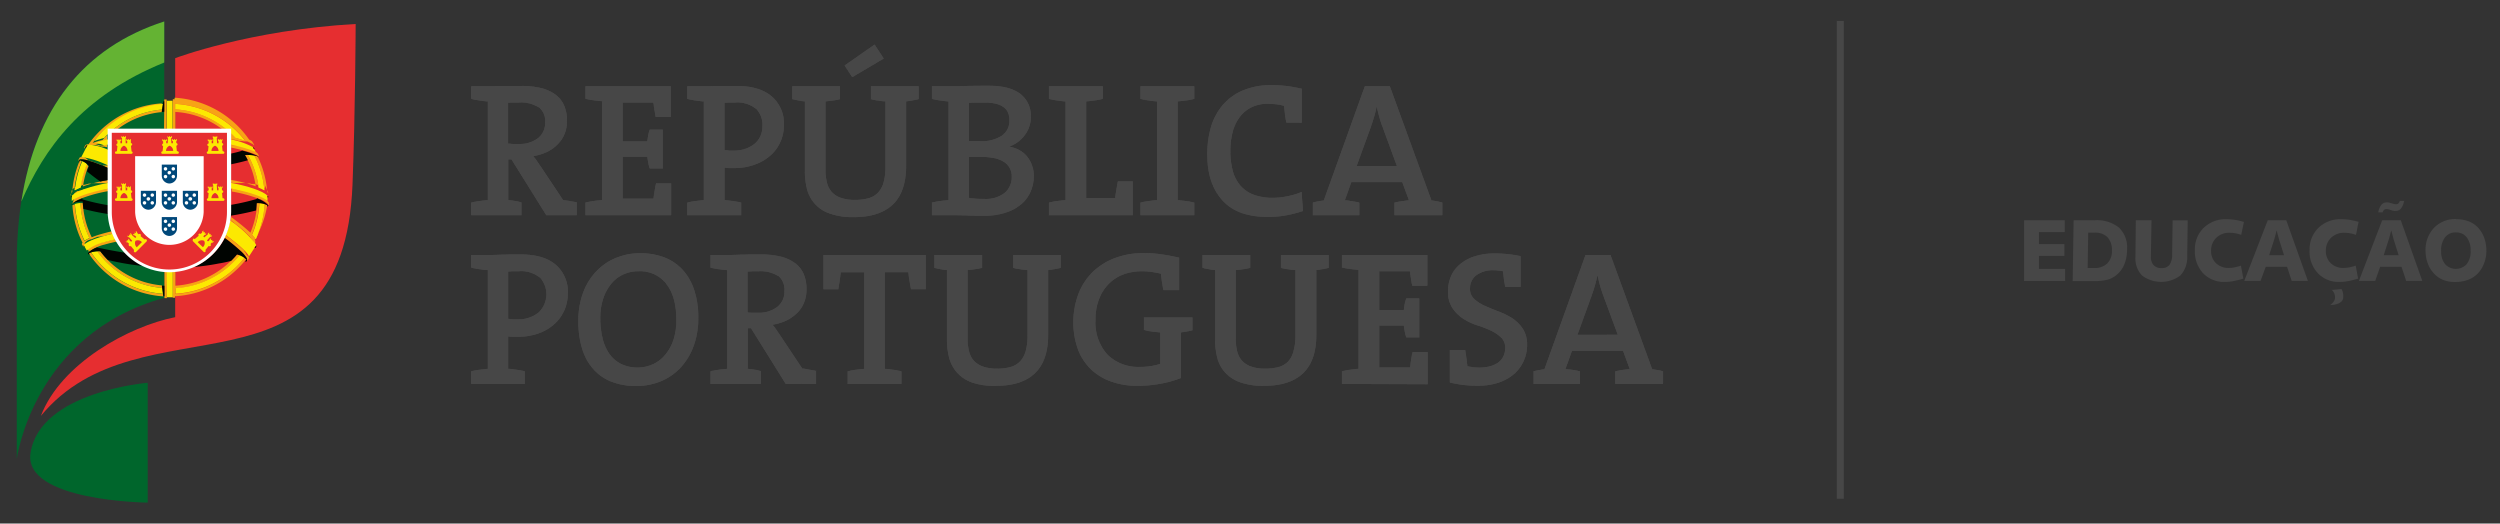 <svg id="Layer_1" data-name="Layer 1" xmlns="http://www.w3.org/2000/svg" width="477.5" height="100" viewBox="0 0 477.5 100"><rect x="0" y="0" width="477.5" height="100" fill="#333333" stroke="none"/><defs><style>.cls-1{fill:#00662c;}.cls-1,.cls-10,.cls-2,.cls-3,.cls-4,.cls-5,.cls-7,.cls-8,.cls-9{fill-rule:evenodd;}.cls-2{fill:#e62e30;}.cls-3{fill:#64b333;}.cls-4{fill:#f7a316;}.cls-5,.cls-6{fill:#fce901;}.cls-7{fill:#000401;}.cls-8{fill:#fff;}.cls-9{fill:#00487a;}.cls-10,.cls-11{fill:#474747;}</style></defs><path class="cls-1" d="M31.37,4.1C12.68,10.12,3.2,26,3.2,50.51V87.67S6.33,63.78,31.37,56.89Zm0,0"/><path class="cls-2" d="M33.46,11.11S47.68,5.72,67.93,4.58c0,0-.06,16.91-.6,30.65C65.62,78.65,26.82,56.34,7.81,79.43c3.82-10,16.79-17.1,25.65-18.85Zm0,0"/><path class="cls-1" d="M28.21,73.11S7.59,74.78,5.83,86.54C4.44,95.76,28.21,96,28.21,96Zm0,0"/><path class="cls-3" d="M4.08,38.5c4.27-10,11.5-20.17,27.29-26.56V4.1C15.94,9.07,6.8,20.78,4.08,38.5Zm0,0"/><path class="cls-4" d="M31.87,56.61v.27s0,.06,0,.06h-.4a.06.06,0,0,1-.06-.06V51.83l.5,0Zm-.68,0A18.62,18.62,0,0,1,17,48.49l-.08-.12h0a3.47,3.47,0,0,1,.45-.17,18.17,18.17,0,0,0,13.73,7.92l.08.46ZM16,47.09a.19.19,0,0,1-.16-.07c0-.05-.21-.39-.21-.39s0,0,0,0a.56.56,0,0,1,.13-.27,18.57,18.57,0,0,1-1.93-7.15c.16-.07.31-.14.46-.19a18.66,18.66,0,0,0,1.84,7,6.27,6.27,0,0,1,.95-.51,16.92,16.92,0,0,1-1.73-6.72,3.5,3.5,0,0,1,.48,0,16.36,16.36,0,0,0,1.69,6.53,17.67,17.67,0,0,1,2-.67c.63-.18,1.29-.35,2-.51a4.19,4.19,0,0,0,.2.49c-.71.15-1.39.32-2.05.52a.23.23,0,0,0-.11,0h0l-.1,0h0l-.1,0h0l-.1,0,0,0-.22.07h0l-.12,0h0l-.12,0h0l-.11,0-.23.08h0c-.19.08-.38.14-.55.22a4.68,4.68,0,0,0-.45.2s0,0-.06,0h0l-.06,0-.07,0-.32.15s0,0-.05,0a.05.05,0,0,0-.05,0h0l0,0-.25.16a1.4,1.4,0,0,0-.37.35l0,0h0a.47.47,0,0,0-.06.15s0,.06.09.08Zm.81,1.17A7.89,7.89,0,0,1,20,46.71c.76-.22,1.54-.41,2.35-.57l-.27-.48c-.73.16-1.46.34-2.2.55a.38.38,0,0,1-.1,0h0s-.05,0-.08,0h0l-.2.06h0l-.08,0s0,0,0,0l-.2.07h0a.11.11,0,0,0-.08,0h0l-.18.06s0,0,0,0l-.08,0h0l-.19.07h0l-.09,0-.17.08-.45.18-.21.1-.25.13h0l-.05,0h0s-.07,0-.11.05h0l-.05,0h0l0,0h0l-.09.06h0l0,0h0l0,0a3.67,3.67,0,0,0-.38.32h0s0,0,0,0a.53.53,0,0,0-.12.2v0s.17.26.21.34a.39.39,0,0,0,.23.14c-.16-.1-.09-.22-.06-.25Zm-3-9.33.07-.07a2.58,2.58,0,0,1,.4-.29A6,6,0,0,1,15.3,38l.47-.19a28.39,28.39,0,0,1,4.42-1.22l.55-.1V36c-.21,0-.42.07-.62.12l-.15,0h0a.2.2,0,0,1-.1,0l-.07,0h-.08l-.06,0-.1,0h-.06l-.08,0h-.06l-.09,0-.06,0a.15.15,0,0,0-.09,0H19l-.08,0h-.06l-.09,0-.06,0h-.08l-.06,0-.08,0h-.05a.29.29,0,0,1-.1,0H18.3l-.08,0,0,0-.12,0h0l-.14,0h0a.24.24,0,0,1-.1,0l0,0-.09,0-.05,0-.08,0h-.05l-.08,0h-.05a.11.11,0,0,1-.07,0h-.06l-.07,0h-.06l-.07,0h-.06l-.06,0-.06,0-.07,0,0,0-.08,0h0l-.07,0h-.05l-.07,0,0,0-.09,0h0l-.11,0a.29.29,0,0,0-.11,0h0l-.08,0h0l-.06,0c-.19.06-.38.14-.56.21h0l-.17.07h0l-.07,0,0,0-.06,0h0l-.05,0h0l-.05,0h0l-.14.08h0l-.06,0h0l-.05,0,0,0h-.06l0,0s0,0,0,0l-.06,0h0a2.57,2.57,0,0,0-.5.35l0,0a.76.76,0,0,0-.21.29h0v.51c0,.08.09.12.14.15-.11-.1,0-.24,0-.29a.33.33,0,0,1,.09-.11Zm37.53-.26h0v.51c0,.07-.09.12-.13.15s0-.25,0-.3l-.1-.1a.21.21,0,0,1,0-.06h0l-.07-.07c-.1-.07-.22-.16-.34-.23a5.9,5.9,0,0,0-1-.53l-.1,0-.33-.14h0a27.92,27.92,0,0,0-4.43-1.22l-.54-.1V36l.62.12.15,0h0a.23.23,0,0,0,.11,0l.06,0h.09l.06,0h.15s.06,0,.08,0h.07l.08,0,.07,0,.08,0,.06,0H46l.08,0,.06,0h.09l0,0a.15.15,0,0,1,.09,0h0l.1,0h0l.12,0h0l.14,0h0l.11,0h0l.09,0,.05,0h.09a.05.05,0,0,0,.05,0l.08,0h0l.08,0,0,0,.07,0h0l.08,0h0l.07,0h0l.08,0,0,0,.08,0,0,0,.08,0h0l.11,0h0l.23.08h0l.1,0h0s0,0,.07,0h0l.07,0h0l.07,0a4.87,4.87,0,0,1,.53.21h0l.06,0h0l0,0h0l.08,0h0l0,0,0,0,0,0,0,0,.05,0h0l0,0h0s0,0,.06,0h0l.08,0s0,0,0,0l0,0h0l0,0s0,0,0,0h0s0,0,0,0l0,0s0,0,0,0a2.21,2.21,0,0,1,.49.35l0,0a.77.77,0,0,1,.21.31Zm0-1.61a.93.93,0,0,0-.3-.37A18.44,18.44,0,0,0,49.26,30c0-.06,0-.11-.07-.17h0a5,5,0,0,0-.62-.14,17.7,17.7,0,0,1,1.93,6.67,8.14,8.14,0,0,0-1.1-.53,17.15,17.15,0,0,0-2.07-6.25c-.27,0-.46,0-.55,0a.08.08,0,0,0,0,0,0,0,0,0,0,0,0c.18.32.36.66.52,1a16.37,16.37,0,0,1,1.55,5,26.78,26.78,0,0,0-4.18-1.12l-.62-.11v.52l.52.09.14,0h0l.14,0h0l.14,0h0a.66.66,0,0,0,.15,0h0l.13,0a0,0,0,0,1,0,0l.13,0h0l.13,0,.14,0h0l.13,0h0l.13,0h0l.13,0h0l.13,0h0l.12,0h0a.58.58,0,0,1,.14,0l.14,0h0l.14,0h0l.13,0h0l.27.08h0s.09,0,.12,0h0l.13,0h0l.13,0h0l.12,0h0l.12,0h0l.25.09h0l.11,0,.12,0h0l.12,0h0l.12,0h0l.11,0s0,0,0,0l.12,0,.58.23h0l.06,0h0l.07,0h0l.08,0a.09.09,0,0,1,.06,0h0l.07,0h0l.06,0h0l.06,0h0l.06,0h0l0,0h0l.06,0h0l.05,0h0s0,0,0,0h0l0,0h0l0,0h0s0,0,0,0h0a2.25,2.25,0,0,1,.46.37.06.06,0,0,1,.05,0s0,0,0,0,.18.22.11.29a.11.11,0,0,0,.1-.12v-.48h0ZM51,39.18a3.45,3.45,0,0,0-.46-.19,18.25,18.25,0,0,1-1.7,6.72,9.91,9.91,0,0,0-.75-.87,17.23,17.23,0,0,0,1.41-6.05H49c0,.08,0,.15,0,.21s0,.06,0,.09,0,.06,0,.09a.37.37,0,0,1,0,.11v.08s0,.07,0,.11a.57.57,0,0,0,0,.13.19.19,0,0,1,0,.08c0,.06,0,.12,0,.17v0l0,.19h0a.28.28,0,0,1,0,.09,16.27,16.27,0,0,1-1.17,4.3,40.6,40.6,0,0,0-3.71-3c0,.21-.05.41-.09.62l.12.08s0,0,0,0a.16.16,0,0,0,.08.06l0,0,.09.07,0,0,.11.07s0,0,0,0l.11.09,0,0,.08.07s0,0,0,0a.27.27,0,0,1,.08.07l0,0,.11.09h0l.12.09s0,0,0,0l.09.07,0,0a.24.24,0,0,0,.09.06s0,0,0,0l.1.08.12.09h0l.09.08a0,0,0,0,1,0,0l.1.07,0,0c.07,0,.14.12.22.17h0l.1.08,0,0a.27.27,0,0,1,.08.07s0,0,0,0l.31.26h0l.1.09h0l.29.26h0a.6.6,0,0,0,.08.08h0l.27.25a.6.6,0,0,0,.08.08h0c.29.27.53.53.76.77h0a.13.13,0,0,1,0,.06h0l0,0h0a4.3,4.3,0,0,1,.49.66.49.49,0,0,1,.13.23h0a1,1,0,0,1,0,.14c.07.29-.08.47-.17.49.12,0,.15-.06.23-.17s.23-.35.23-.35a.73.73,0,0,0-.07-.63A18.36,18.36,0,0,0,51,39.45c0-.09,0-.18,0-.26ZM47,49.54l-.14.16h0s-.08.09-.12.15a18.6,18.6,0,0,1-13.31,6.73v.29a.05.05,0,0,1,0,0,0,0,0,0,1,0,0H33a.06.06,0,0,1,0-.06v-5a2.91,2.91,0,0,0,.51,0v2.76a16.65,16.65,0,0,0,10.64-4.79l0,0,.12-.12h0c.34-.35.67-.7,1-1.08.17,0,.34.1.49.15a17,17,0,0,1-12.26,6.34v1.07a18.15,18.15,0,0,0,13.21-6.9,2,2,0,0,1,.35.32Zm.52-.48a.32.32,0,0,1,0,.28s-.15.26-.21.34a.41.41,0,0,1-.33.2s.34-.05.17-.5a.33.33,0,0,0-.06-.14,2.21,2.21,0,0,0-.2-.32h0a8.78,8.78,0,0,0-.72-.79,3.76,3.76,0,0,0-.35-.34,37.84,37.84,0,0,0-3-2.43c.07-.16.15-.32.23-.49a36.83,36.83,0,0,1,3.45,2.85l.18.18h0s0,0,0,.06h0s0,0,0,0h0s0,0,0,.06h0s0,0,0,0h0l0,0h0a.07.07,0,0,1,0,0h0l.09.09h0l0,0h0a.05.05,0,0,0,0,0,0,0,0,0,1,0,0,1.79,1.79,0,0,1,.29.46s0,0,0,0h0v0a0,0,0,0,1,0,0,.11.11,0,0,1,0,.07ZM31.37,20.89V19s0,0,.06,0h.4a0,0,0,0,1,0,0v5.61h-.5ZM13.5,37.55v-.48h0a.93.93,0,0,1,.3-.37A18.63,18.63,0,0,1,15.09,31v0l0-.06,0-.1h0l.08-.18s0,0,0-.05a4.46,4.46,0,0,1,.45.16,18.24,18.24,0,0,0-1.41,5.58,9.17,9.17,0,0,1,1.12-.53,17,17,0,0,1,1.19-4.47,3.34,3.34,0,0,1,.37.38c-.11.25-.2.5-.29.75,0,0,0,0,0,0a16.5,16.5,0,0,0-.75,3.12,28,28,0,0,1,4.18-1.11l.62-.12v.52l-.52.1-.14,0h0l-.12,0h0l-.12,0h0l-.13,0h0l-.13,0a0,0,0,0,0,0,0l-.13,0h0l-.13,0h0l-.13,0h0l-.13,0h0l-.14,0h0a.58.58,0,0,0-.14,0l-.14,0h0a.61.61,0,0,0-.13,0h0l-.14,0-.13,0h0a.5.5,0,0,0-.13,0h0l-.12,0-.29.08-.12,0h0l-.13,0h0l-.13,0-.13,0-.13,0-.25.08h0l-.13.05h0l-.12,0h0a2.5,2.5,0,0,0-.25.09l-.11,0h0l-.11,0a4.34,4.34,0,0,0-.5.2l-.08,0h0l-.06,0h0l-.15.07h0l-.08,0h0l-.07,0-.07,0a.09.09,0,0,1-.07,0h0s-.06,0-.07,0h0l-.12.06a.15.15,0,0,0-.06,0h0l-.12.07-.05,0h0l-.06,0a2.63,2.63,0,0,0-.47.36l0,0c-.09.1-.25.24-.16.34a.14.14,0,0,1-.1-.13ZM31.36,19.34l-.08,0,.08,0ZM48.79,29a1.63,1.63,0,0,1,.38.25l.28.48a.19.19,0,0,1-.13.25c.06,0,.14-.11,0-.22l-.16-.09h0a13.31,13.31,0,0,0-2.2-.81h0l-.7-.19h0c-.64-.16-1.34-.33-2.11-.48v-.51l.28.05h0l.07,0h.1s0,0,0,0h.11l.06,0h0l.07,0h0l.06,0,.09,0h.14l.06,0h.13l.07,0h.11a0,0,0,0,1,0,0h.1a.16.16,0,0,0,.09,0l.74.2a.19.19,0,0,1,.1,0l.22.05.31.09.91.29c.29.11.54.2.73.29l0,0ZM33,19.33v5.31h.5V21.38a16.48,16.48,0,0,1,8.92,3.28h.78a17,17,0,0,0-9.7-3.77V19.84a18.15,18.15,0,0,1,13.37,7.07c-.54-.19-1.17-.39-1.87-.58-.28-.3-.57-.59-.88-.88v1.18h0l.15,0h0l.15,0,.15.05a.74.74,0,0,1,.17,0c.32.08.63.16.94.26h0a.7.7,0,0,1,.12,0h0l.11,0,.11,0s0,0,0,0l.12,0h0l.11,0a.22.22,0,0,0,.1,0h0l.21.07h0a.24.24,0,0,0,.09,0h0l.09,0,.1,0h0a.29.29,0,0,0,.1,0l.09,0h0l.09,0h0l.1,0a8.68,8.68,0,0,1,.86.42l.06,0s0,0,0,0l.2.14c.18.16.15.21.09.26a.18.18,0,0,0,.08-.26c-.08-.1-.37-.58-.37-.58s0,0,0,0a2.24,2.24,0,0,0-.56-.33,18.66,18.66,0,0,0-14.24-8V19a0,0,0,0,0-.05-.05H33a.05.05,0,0,0,0,0ZM20.6,49.68l0,0A19.84,19.84,0,0,1,19.16,48a3,3,0,0,0-.62,0A17,17,0,0,0,31,55l-.07-.49A16.61,16.61,0,0,1,20.6,49.68ZM15,30.82c0-.3.21-.38.39-.39h.51a10,10,0,0,1,1.07.24h0l.46.14a33.63,33.63,0,0,1,3.36,1.34V31.6l-.12,0,0,0-.08,0-.05,0-.06,0h-.05l-.06,0s0,0,0,0l-.07,0,0,0-.07,0s0,0,0,0-.05,0-.07,0h0l-.07,0a.05.05,0,0,0,0,0l-.07,0,0,0s-.05,0-.07,0h0l-.07,0h0l-.08,0h0l-.08,0h0l-.08,0h0l-.08,0h0l-.08,0h0s-.05,0-.08,0,0,0,0,0l-.08,0h0l-.08,0h0l-.09,0h0l-.09,0h0l-.09,0-.09,0h0s-.05,0-.08,0h0l-.09,0-.08,0h0l-.08,0h0l-.09,0-.08,0-.09,0-.16-.05c-.16-.05-.32-.11-.46-.14A7.26,7.26,0,0,0,16.08,30a3.32,3.32,0,0,0-.41,0h-.13a.64.64,0,0,0-.32.09,0,0,0,0,1,0,0L15,30.5a.5.5,0,0,0,0,.32Zm15.92-9.41a16.43,16.43,0,0,0-8.42,3.23h-.78A16.89,16.89,0,0,1,31,20.92Zm-13.12,5.8h0Zm-1.08.49h0s0,0,0,0h.72l.05,0h0a1.13,1.13,0,0,1,.18,0h.07l.2,0,.07,0h0l.22,0,.8.23.08,0h0l.07,0h0l.25.08,0,0,.07,0,0,0a.19.19,0,0,1,.08,0l.1,0,.06,0,.07,0,.06,0,.07,0h.05a.52.52,0,0,0,.13.06h0l.11,0,0,0,.09,0s0,0,0,0l.14.06V27.6l-.46.1-.41.09-.12,0-.05,0-.06,0h-.07a.06.06,0,0,0-.05,0l-.06,0-.05,0c-.3-.1-.59-.19-.86-.26h0l-.07,0h0l-.08,0h0l-.09,0h0l.11,0a.7.7,0,0,1,.12,0h0a.54.54,0,0,1,.11,0l.25-.07h0l.12,0h0c.52-.15,1.1-.3,1.73-.44v-.52h0v-.67c-.31.29-.61.59-.89.9a15.74,15.74,0,0,0-1.88.58,18.16,18.16,0,0,1,13.14-7.08l.07-.49a18.61,18.61,0,0,0-14,7.81,1,1,0,0,0-.58.16s0,0,0,0l-.28.49a.54.54,0,0,0,0,.23c0-.17.13-.3.37-.37Zm0,0"/><path class="cls-5" d="M15.43,35.82a17,17,0,0,1,1.19-4.47,3,3,0,0,0-.9-.58,18.24,18.24,0,0,0-1.41,5.58,9.17,9.17,0,0,1,1.12-.53Zm32.67,9a9.91,9.91,0,0,1,.75.87A18.25,18.25,0,0,0,50.55,39a4.18,4.18,0,0,0-1-.2,17.23,17.23,0,0,1-1.41,6.05Zm-31,.67a16.92,16.92,0,0,1-1.73-6.72,4,4,0,0,0-1.06.2,18.66,18.66,0,0,0,1.84,7,6.27,6.27,0,0,1,.95-.51Zm16.42,9.54v1.07a18.15,18.15,0,0,0,13.21-6.9,4,4,0,0,0-.94-.51,17.07,17.07,0,0,1-12.27,6.34ZM18.54,48a4.22,4.22,0,0,0-1.16.19,18.17,18.17,0,0,0,13.73,7.92L31,55a17,17,0,0,1-12.41-7ZM33.46,20.89a17,17,0,0,1,9.7,3.77h.92v.79c.31.29.6.58.88.88.7.19,1.33.39,1.87.58a18.15,18.15,0,0,0-13.37-7.07Zm15.11,8.79a6.86,6.86,0,0,0-1.24-.11,17.15,17.15,0,0,1,2.07,6.25,8.14,8.14,0,0,1,1.1.53,17.7,17.7,0,0,0-1.93-6.67ZM18,26.93a18.16,18.16,0,0,1,13.14-7.08L31,20.92a16.89,16.89,0,0,0-9.27,3.72h-.94v.81c-.31.29-.61.59-.89.9a17.82,17.82,0,0,0-1.88.58Zm0,0"/><path class="cls-5" d="M48.28,28.08a15,15,0,0,0-4.2-1.45v1A25.56,25.56,0,0,1,48.81,29Zm0,0"/><path class="cls-5" d="M19.87,27.79c.28-.06.57-.14.87-.19v-1c-.93.21-1.76.44-2.45.67a15.38,15.38,0,0,1,1.58.48Zm0,0"/><path class="cls-5" d="M20.74,34.92l-.53.1c-2.62.51-5.57,1.43-6.41,2.29l-.09.08v1c.74-.73,3.28-1.63,6.41-2.25.2,0,.41-.08.62-.12Zm0,0"/><path class="cls-5" d="M51,37.31c-.84-.86-3.78-1.78-6.41-2.29l-.52-.09V36l.62.12c3.12.62,5.65,1.52,6.4,2.24v-1L51,37.31Zm0,0"/><path class="cls-5" d="M21.63,44.63c-.71.16-1.39.33-2.05.53C18,45.6,16.29,46.31,16,46.85h0l.58,1a7.79,7.79,0,0,1,3.38-1.6c.74-.21,1.47-.39,2.2-.55a7.43,7.43,0,0,1-.48-1Zm0,0"/><rect class="cls-6" x="31.87" y="19.24" width="1.09" height="5.4"/><path class="cls-5" d="M32.39,51.88h-.52v4.9H33V51.85a3.63,3.63,0,0,1-.57,0Zm0,0"/><path class="cls-5" d="M48.75,46.48a22.39,22.39,0,0,0-4.82-4.4,11.5,11.5,0,0,1-.82,2.79c2.47,1.85,4.19,3.36,4.43,4.12l1.39-2.13a.91.91,0,0,0-.18-.38Zm0,0"/><path class="cls-5" d="M20.74,28.65a11.09,11.09,0,0,0-3.57-1h0a1.89,1.89,0,0,0-.46.05L15.53,30h.13a16.88,16.88,0,0,1,5.08,1.66Zm0,0"/><path class="cls-7" d="M47.19,49.45s0,0,0,0a.05.05,0,0,0,0,0,.33.33,0,0,0-.06-.14,6,6,0,0,0-1.26-1.45h0a36.82,36.82,0,0,0-2.94-2.42A11.9,11.9,0,0,1,37,51a45.09,45.09,0,0,0,4.88-.69c.5-.07,1.33-.25,2.26-.47a16.46,16.46,0,0,0,1.13-1.23,3.69,3.69,0,0,1,1.8,1l-.28.34H47c.07,0,.27-.07.18-.42Zm4-10.33h-.06l0,0a.35.35,0,0,0-.05-.08l-.14-.12A5.55,5.55,0,0,0,49.42,38c-.12-.06-.24-.1-.37-.15V38a44,44,0,0,1-5,1.14v1.06c0,.33,0,.66,0,1a48.7,48.7,0,0,0,4.86-1c.06-.46.1-.93.13-1.39a3.81,3.81,0,0,1,2,.39,1.14,1.14,0,0,1,0,.26.87.87,0,0,0,.2-.12.18.18,0,0,0,0-.19ZM48.6,47.36h.17a.43.43,0,0,0,.16-.49Zm0-18.9s0-.1-.12-.24a.94.94,0,0,0-.19-.14l.23.41s.06,0,.08,0Zm2.62,9.21c.07-.07,0-.19-.11-.28v.31a.24.24,0,0,0,.12,0Zm-7.13-8.4v2.12c1.27-.26,2.38-.53,3.25-.78-.17-.35-.36-.7-.55-1a7.72,7.72,0,0,1,2.41.25h0c0,.06.05.11.07.17h0a.05.05,0,0,0,0,0c.06,0,.13-.1-.06-.21l-.16-.09a14.37,14.37,0,0,0-2.92-1,.56.56,0,0,1,.05.08,21.18,21.18,0,0,1-2.16.54Zm0,0"/><path class="cls-7" d="M16,46.86a.47.47,0,0,0-.06.15s0,.06.09.08h.12Zm8.22,1.56-.12-.12c-1.76-.26-3.55-.6-5.42-1a.2.2,0,0,1-.06-.07,4.44,4.44,0,0,0-1.78,1.06.17.17,0,0,0,.05.26h0l.27.1-.17-.26A4.11,4.11,0,0,1,19.16,48a16.36,16.36,0,0,0,1.44,1.65,47.59,47.59,0,0,0,7.13,1.19,11.91,11.91,0,0,1-3.56-2.45Zm7,8.16.18,0v-2l-.49,0ZM20.74,40.21v-1a42.66,42.66,0,0,1-5-1.13v-.2a5.69,5.69,0,0,0-.55.23,4.48,4.48,0,0,0-.44.19h0a4.13,4.13,0,0,0-.9.58l-.08.08-.06.08,0,0h0v0h0v0H13.6v0h0v0h0v0h0a1,1,0,0,0,.2.11,2,2,0,0,1,0-.25,3.91,3.91,0,0,1,2-.39,12.82,12.82,0,0,0,.13,1.39,44.69,44.69,0,0,0,4.86,1,8.17,8.17,0,0,1-.05-1ZM15.06,31.1l.21-.49A3.25,3.25,0,0,1,17,31.73a8.12,8.12,0,0,0-.38,1c.64.55,1.49,1.2,2.54,1.95.32-.08.64-.14,1-.2s.41-.08.62-.12V32.15c-1.25-.56-2.36-1-3.26-1.3h0l-.05,0h0a6.81,6.81,0,0,0-1.87-.4h-.25a.41.41,0,0,0-.3.38.06.06,0,0,1,0,0,.13.13,0,0,0,0,.06,2.24,2.24,0,0,0,.1.26ZM31.37,19.34a.55.55,0,0,1-.18,0l-.31,2.06.49-.06ZM13.71,37.7v-.31c-.09.1-.18.21-.11.28a.2.2,0,0,0,.11,0Zm2.67-9.41a.9.9,0,0,1-.06-.22c0-.17.12-.3.36-.37Zm0,0"/><path class="cls-8" d="M32.35,52A11.84,11.84,0,0,1,20.56,40.48V24.58H44.15v15.9A11.84,11.84,0,0,1,32.35,52Zm0,0"/><path class="cls-2" d="M38.9,40.48a6.55,6.55,0,0,1-13.09,0V29.83H38.9V40.48ZM21.35,25.36V40.48a11,11,0,0,0,22,0V25.36Zm0,0"/><path class="cls-5" d="M23,28.83a1.08,1.08,0,0,1,.68-1,1.06,1.06,0,0,1,.67,1Zm2.12,0h0l-.11-1a.27.27,0,0,0,.24-.25.25.25,0,0,0-.25-.25h0l0-.45H25a0,0,0,0,0,0,0v-.32h-.14v.16h-.21v-.16h-.16v.16h-.21v-.16h-.14v.31a.06.06,0,0,0,.05.05h.11l0,.45H24l0-1H24a0,0,0,0,0,.05-.05V26h-.15v.15h-.21V26h-.15v.15h-.2V26h-.15v.32s0,0,.05.05h.07l0,1H23l0-.45h.11s.05,0,.05,0v-.32H23v.16h-.2v-.16h-.16v.16h-.21v-.16h-.14v.31a.05.05,0,0,0,.05.05h.09l0,.45h0a.25.25,0,0,0,0,.49l-.1,1H22.2a.25.25,0,0,0-.24.25.23.23,0,0,0,.24.23h2.88a.24.24,0,0,0,.25-.23.25.25,0,0,0-.25-.25Zm0,0"/><path class="cls-5" d="M31.71,28.83a1.09,1.09,0,0,1,.68-1,1.08,1.08,0,0,1,.69,1Zm2.13,0h-.07l-.09-1a.26.26,0,0,0,.23-.25.25.25,0,0,0-.24-.25h0l0-.45h.12a0,0,0,0,0,0,0v-.32h-.14v.16H33.4v-.16h-.15v.16H33v-.16h-.15v.31a.06.06,0,0,0,.06.05h.11l0,.45h-.28l-.06-1h.08a.06.06,0,0,0,.06-.05V26h-.15v.15h-.21V26h-.15v.15h-.21V26H32v.32s0,0,0,.05h.08l-.05,1h-.28l0-.45h.1s.06,0,.06,0v-.32h-.16v.16h-.21v-.16h-.14v.16h-.22v-.16H31v.31a.06.06,0,0,0,.05.05h.11l0,.45h0a.25.25,0,0,0,0,.49l-.11,1h0a.24.24,0,0,0-.25.25.23.23,0,0,0,.25.23h2.87a.23.23,0,0,0,.24-.23.25.25,0,0,0-.24-.25Zm0,0"/><path class="cls-5" d="M40.39,28.83a1.08,1.08,0,0,1,.68-1h0a1.09,1.09,0,0,1,.67,1Zm2.12,0h0l-.1-1a.27.27,0,0,0,.23-.25.25.25,0,0,0-.25-.25h0l0-.45h.1a0,0,0,0,0,0,0v-.32h-.14v.16h-.21v-.16h-.16v.16h-.21v-.16h-.14v.31a.05.05,0,0,0,0,.05h.11l0,.45h-.27l-.07-1h.09a0,0,0,0,0,0-.05V26h-.14v.15h-.22V26H41v.15h-.21V26h-.14v.32s0,0,0,.05h.07l0,1h-.29v-.45h.1s.05,0,.05,0v-.32h-.15v.16H40.2v-.16h-.15v.16h-.21v-.16h-.15v.31a.06.06,0,0,0,.05.05h.11l0,.45h0a.25.25,0,0,0-.25.25.24.24,0,0,0,.23.24l-.1,1h0a.25.25,0,0,0-.24.25.23.23,0,0,0,.24.23h2.88a.23.23,0,0,0,.24-.23.24.24,0,0,0-.24-.25Zm0,0"/><path class="cls-5" d="M23,37.85a1.06,1.06,0,0,1,.68-1,1,1,0,0,1,.67,1Zm2.12,0h0l-.11-1a.25.25,0,0,0,.24-.25.25.25,0,0,0-.25-.25h0l0-.44H25a0,0,0,0,0,0,0v-.32h-.14v.17h-.21v-.17h-.16v.17h-.21v-.17h-.14v.32a.06.06,0,0,0,.05,0h.11l0,.44H24l0-1H24a.05.05,0,0,0,.05,0V35h-.15v.16h-.21V35h-.15v.16h-.2V35h-.15v.31a.07.07,0,0,0,.05.06h.07l0,1H23l0-.44h.11a.05.05,0,0,0,.05,0v-.32H23v.17h-.2v-.17h-.16v.17h-.21v-.17h-.14v.32a.05.05,0,0,0,.05,0h.09l0,.44h0a.25.25,0,0,0-.25.25.26.26,0,0,0,.23.25l-.1,1H22.2a.25.25,0,0,0-.24.25.24.24,0,0,0,.24.24h2.88a.25.25,0,0,0,.25-.24.25.25,0,0,0-.25-.25Zm0,0"/><path class="cls-5" d="M40.39,37.85a1.06,1.06,0,0,1,.68-1h0a1.07,1.07,0,0,1,.67,1Zm2.12,0h0l-.1-1a.24.24,0,0,0,.23-.25.25.25,0,0,0-.25-.25h0l0-.44h.1a0,0,0,0,0,0,0v-.32h-.14v.17h-.21v-.17h-.16v.17h-.21v-.17h-.14v.32a.05.05,0,0,0,0,0h.11l0,.44h-.27l-.07-1h.09a.05.05,0,0,0,0,0V35h-.14v.16h-.22V35H41v.16h-.21V35h-.14v.31a.07.07,0,0,0,0,.06h.07l0,1h-.29v-.44h.1a.05.05,0,0,0,.05,0v-.32h-.15v.17H40.2v-.17h-.15v.17h-.21v-.17h-.15v.32a.06.06,0,0,0,.05,0h.11l0,.44h0a.25.25,0,0,0,0,.5l-.1,1h0a.25.25,0,0,0-.24.25.24.24,0,0,0,.24.24h2.88a.23.23,0,0,0,.24-.24.24.24,0,0,0-.24-.25Zm0,0"/><path class="cls-5" d="M26.12,47.23A1.07,1.07,0,0,1,25.88,46a1,1,0,0,1,1.22.25Zm1.5-1.5,0,0-.78-.64a.24.24,0,0,0,0-.34.27.27,0,0,0-.36,0l0,0-.33-.3,0,0,.06-.06a0,0,0,0,0,0-.06L26,44.15l-.11.1.11.13-.14.14-.12-.11-.11.09.11.12-.15.15-.1-.11-.11.1.22.23h.08l.05-.06,0,0,.3.33-.2.19-.72-.63.06,0s0-.06,0-.07l-.22-.23-.11.11.11.11-.15.15-.1-.11-.11.11.11.1-.15.16L24.41,45l-.11.1.22.22a.06.06,0,0,0,.08,0l0-.06.64.72-.19.2-.34-.28v0l.06,0a0,0,0,0,0,0-.07l-.23-.24-.1.11.11.1-.14.17-.11-.12-.12.11.12.11-.15.14L24.1,46l-.1.1.22.23h.08l.06-.07h0l.29.32v0a.25.25,0,0,0,0,.36A.27.27,0,0,0,25,47l.63.78,0,0a.23.23,0,0,0,0,.34.25.25,0,0,0,.36,0l2-2a.26.26,0,0,0,0-.35.23.23,0,0,0-.36,0Zm0,0"/><path class="cls-5" d="M37.77,46.27A1,1,0,0,1,39,46a1,1,0,0,1-.25,1.21Zm-.9-.53a.26.26,0,0,0,0,.35l2,2a.23.23,0,0,0,.35,0,.25.25,0,0,0,0-.34l0,0,.65-.78a.25.25,0,0,0,.33,0,.25.25,0,0,0,0-.36l0,0,.3-.32h0l.06.07h.07l.22-.23-.1-.09-.11.09L40.49,46l.1-.11-.1-.11-.11.12-.15-.17.11-.1-.09-.11-.24.24s0,0,0,.07l.06,0,0,0-.34.28-.19-.2.64-.72.06.06s.06,0,.07,0l.22-.22-.11-.1-.1.11-.16-.16.12-.1-.12-.11-.09.11-.16-.15.11-.11-.11-.11-.22.23s0,0,0,.07l.06,0-.73.63-.19-.19.29-.33,0,0,0,.06h.07l.23-.23-.11-.1-.11.11-.14-.15.11-.12-.11-.09-.11.11-.15-.14.11-.13-.1-.1-.23.23a0,0,0,0,0,0,.06l.06.06,0,0-.32.3,0,0a.27.27,0,0,0-.36,0,.26.26,0,0,0,0,.34l-.78.64,0,0a.23.23,0,0,0-.36,0Zm0,0"/><path class="cls-8" d="M33.16,43.48a.29.29,0,0,0-.28.28.28.28,0,1,0,.56,0,.29.29,0,0,0-.28-.28Zm0,0"/><path class="cls-8" d="M31.59,43.49a.29.29,0,0,0-.28.28.29.29,0,1,0,.58,0,.28.28,0,0,0-.3-.28Zm0,0"/><path class="cls-9" d="M32.35,35.05a1.5,1.5,0,0,0,1.46-1.55V31.44H30.9V33.5a1.5,1.5,0,0,0,1.45,1.55Zm0,0"/><path class="cls-8" d="M31.94,32.25a.33.33,0,1,0-.33.33.33.33,0,0,0,.33-.33Zm0,0"/><path class="cls-8" d="M32.69,33a.34.34,0,0,0-.34-.34A.33.33,0,0,0,32,33a.32.32,0,0,0,.32.32.33.33,0,0,0,.34-.32Zm0,0"/><path class="cls-8" d="M33.43,33.73a.33.33,0,0,0-.66,0,.33.33,0,1,0,.66,0Zm0,0"/><path class="cls-8" d="M33.1,32.58a.33.33,0,1,0-.33-.33.33.33,0,0,0,.33.33Zm0,0"/><path class="cls-8" d="M31.61,34.07a.34.34,0,0,0,.33-.34.33.33,0,0,0-.66,0,.34.34,0,0,0,.33.34Zm0,0"/><path class="cls-9" d="M32.35,40.06a1.5,1.5,0,0,0,1.46-1.54V36.44H30.9v2.08a1.5,1.5,0,0,0,1.45,1.54Zm0,0"/><path class="cls-8" d="M31.94,37.27a.33.33,0,1,0-.66,0,.33.33,0,0,0,.66,0Zm0,0"/><path class="cls-8" d="M32.69,38a.34.34,0,0,0-.34-.34A.33.33,0,0,0,32,38a.32.32,0,0,0,.32.32.33.33,0,0,0,.34-.32Zm0,0"/><path class="cls-8" d="M33.43,38.75a.33.33,0,1,0-.33.33.33.33,0,0,0,.33-.33Zm0,0"/><path class="cls-8" d="M33.1,37.59a.33.33,0,0,0,.33-.32.33.33,0,1,0-.66,0,.33.33,0,0,0,.33.32Zm0,0"/><path class="cls-8" d="M31.61,39.08a.33.33,0,1,0-.33-.33.33.33,0,0,0,.33.33Zm0,0"/><path class="cls-9" d="M28.35,40.06a1.49,1.49,0,0,0,1.45-1.54V36.44H26.9v2.08a1.49,1.49,0,0,0,1.45,1.54Zm0,0"/><path class="cls-8" d="M27.93,37.27a.33.33,0,0,0-.33-.34.34.34,0,0,0-.33.34.33.33,0,0,0,.33.32.32.32,0,0,0,.33-.32Zm0,0"/><path class="cls-8" d="M28.68,38A.33.33,0,1,0,28,38a.33.33,0,0,0,.66,0Zm0,0"/><path class="cls-8" d="M29.42,38.75a.33.33,0,1,0-.33.33.33.33,0,0,0,.33-.33Zm0,0"/><path class="cls-8" d="M29.09,37.59a.33.33,0,0,0,.33-.32.33.33,0,1,0-.66,0,.33.33,0,0,0,.33.32Zm0,0"/><path class="cls-8" d="M27.6,39.08a.33.33,0,0,0,0-.66.33.33,0,1,0,0,.66Zm0,0"/><path class="cls-9" d="M36.36,40.06a1.5,1.5,0,0,0,1.46-1.54V36.44h-2.9v2.08a1.49,1.49,0,0,0,1.44,1.54Zm0,0"/><path class="cls-8" d="M36,37.27a.33.33,0,0,0-.33-.34.34.34,0,0,0-.33.34.33.33,0,0,0,.33.32.32.32,0,0,0,.33-.32Zm0,0"/><path class="cls-8" d="M36.7,38a.34.34,0,0,0-.34-.34A.33.33,0,0,0,36,38a.32.32,0,0,0,.32.32A.33.33,0,0,0,36.7,38Zm0,0"/><path class="cls-8" d="M37.44,38.75a.33.33,0,0,0-.33-.33.33.33,0,0,0,0,.66.33.33,0,0,0,.33-.33Zm0,0"/><path class="cls-8" d="M37.11,37.59a.32.32,0,0,0,.33-.32.33.33,0,0,0-.33-.34.34.34,0,0,0-.33.34.33.33,0,0,0,.33.32Zm0,0"/><path class="cls-8" d="M35.62,39.08a.33.33,0,0,0,0-.66.33.33,0,0,0,0,.66Zm0,0"/><path class="cls-9" d="M32.35,45.07a1.49,1.49,0,0,0,1.46-1.54V41.46H30.9v2.07a1.49,1.49,0,0,0,1.45,1.54Zm0,0"/><path class="cls-8" d="M31.94,42.28a.33.33,0,1,0-.33.32.33.33,0,0,0,.33-.32Zm0,0"/><path class="cls-8" d="M32.69,43a.34.34,0,0,0-.34-.33.33.33,0,0,0,0,.66.34.34,0,0,0,.34-.33Zm0,0"/><path class="cls-8" d="M33.43,43.76a.33.33,0,0,0-.66,0,.33.33,0,1,0,.66,0Zm0,0"/><path class="cls-8" d="M33.1,42.6a.33.33,0,1,0-.33-.32.33.33,0,0,0,.33.32Zm0,0"/><path class="cls-8" d="M31.61,44.1a.34.34,0,0,0,.33-.34.33.33,0,1,0-.66,0,.34.34,0,0,0,.33.34Zm0,0"/><path class="cls-10" d="M102.88,20.5a6.26,6.26,0,0,0-3.74-.92l-1.1,0q-.53,0-1,.06v7.8c.19,0,.45,0,.78.06H99a5.79,5.79,0,0,0,3.76-1.11,3.66,3.66,0,0,0,1.36-3,3.39,3.39,0,0,0-1.24-2.95Zm1.46,20.6L97.7,30.45h-.62v7.77a13.78,13.78,0,0,1,2.52.44V41.1H90V38.7a12,12,0,0,1,1.54-.29c.53-.07,1.08-.14,1.64-.19V19.36c-.56,0-1.11-.11-1.64-.18a12,12,0,0,1-1.54-.3v-2.4h2.85c.24,0,.59,0,1,0l1.63-.06,2,0h2.2a15.79,15.79,0,0,1,3.49.36,8,8,0,0,1,2.73,1.15,5.31,5.31,0,0,1,1.78,2.06,7.23,7.23,0,0,1,.61,3.1,6.48,6.48,0,0,1-.47,2.53,6.05,6.05,0,0,1-1.36,2,7.18,7.18,0,0,1-2,1.41,9.45,9.45,0,0,1-2.61.79c.26.31.51.65.75,1s.47.7.69,1l4.25,6.38,1.24.19,1.39.25V41.1Zm0,0"/><path class="cls-10" d="M111.82,41.1V38.69c.48-.12,1-.21,1.52-.29s1.09-.13,1.65-.18V19.32q-.84-.06-1.65-.18a11.71,11.71,0,0,1-1.52-.28V16.48h16.3v5.87h-2.88c-.1-.5-.18-1-.26-1.48s-.13-.9-.18-1.29h-5.87V27h4.7c.06-.4.11-.8.19-1.18a6.24,6.24,0,0,1,.29-1.07h2.48v7.43h-2.48a5.8,5.8,0,0,1-.29-1.11c-.08-.4-.13-.78-.19-1.14h-4.7v8h5.91c0-.44.11-.9.18-1.39s.17-1,.29-1.53h2.88V41.1Zm0,0"/><path class="cls-10" d="M144.38,20.77a5.68,5.68,0,0,0-4-1.19h-1a5.66,5.66,0,0,0-1,.08v9c.29,0,.59.08.87.1a8.77,8.77,0,0,0,.88,0,6.19,6.19,0,0,0,4-1.29,4.29,4.29,0,0,0,1.49-3.45,4.34,4.34,0,0,0-1.25-3.3Zm4.69,6.29a7.43,7.43,0,0,1-1.93,2.65,9.14,9.14,0,0,1-3,1.74,11.41,11.41,0,0,1-3.93.65h-.87a6.09,6.09,0,0,1-.95-.08v6.2c.56.05,1.1.12,1.64.19a12.34,12.34,0,0,1,1.54.29v2.4H131.26V38.7a11.53,11.53,0,0,1,1.53-.29c.53-.07,1.08-.14,1.64-.19V19.36c-.56,0-1.11-.11-1.64-.18a11.51,11.51,0,0,1-1.53-.3v-2.4H134c.29,0,.69,0,1.18,0l1.67-.06,1.89,0h1.94q4.41,0,6.72,2a6.77,6.77,0,0,1,2.33,5.42,8,8,0,0,1-.69,3.32Zm0,0"/><path class="cls-10" d="M162.78,14.73l-1.46-2.22,5.73-4,1.74,2.67Zm10.29,4.63V31.69c0,3.31-.86,5.77-2.54,7.37s-4.17,2.41-7.43,2.41a12.9,12.9,0,0,1-4.74-.73A6.63,6.63,0,0,1,154.11,36a13.58,13.58,0,0,1-.38-3.28V19.36c-.42,0-.83-.11-1.24-.18s-.8-.16-1.17-.25V16.48h9.12v2.45a9.77,9.77,0,0,1-1.37.27l-1.4.17V32.42a10.41,10.41,0,0,0,.24,2.3,4.31,4.31,0,0,0,.85,1.82,4.09,4.09,0,0,0,1.74,1.21,7.78,7.78,0,0,0,2.82.43,9.4,9.4,0,0,0,2.59-.32,4.08,4.08,0,0,0,1.81-1.08,4.69,4.69,0,0,0,1.06-2,10.69,10.69,0,0,0,.34-2.92V19.36c-.46,0-.94-.1-1.42-.16a8.48,8.48,0,0,1-1.35-.27V16.48h9.12v2.45a20.74,20.74,0,0,1-2.4.43Zm0,0"/><path class="cls-10" d="M192.81,32a3.46,3.46,0,0,0-1.24-1.19,5.8,5.8,0,0,0-1.87-.65,13.73,13.73,0,0,0-2.41-.2h-1.7a5.16,5.16,0,0,1-.53,0v7.84a17.49,17.49,0,0,0,2.88.19,5.81,5.81,0,0,0,4-1.19,3.9,3.9,0,0,0,1.3-3.05,3.23,3.23,0,0,0-.46-1.78Zm-.23-10.36a2.43,2.43,0,0,0-.77-1.08,4,4,0,0,0-1.44-.71,8.12,8.12,0,0,0-2.2-.25h-1.61c-.51,0-1,0-1.5.06v7.3q.48,0,1,0h1.13a6.92,6.92,0,0,0,4.19-1.06A3.43,3.43,0,0,0,192.8,23a4.25,4.25,0,0,0-.22-1.38ZM197,36.2a6.59,6.59,0,0,1-1.55,2.45,8.56,8.56,0,0,1-3,1.84,13.22,13.22,0,0,1-4.71.72c-.75,0-1.71,0-2.88-.05s-2.43-.06-3.8-.06H178V38.7a11.85,11.85,0,0,1,1.53-.29c.53-.07,1.08-.14,1.64-.19V19.36c-.56,0-1.11-.11-1.64-.18a11.84,11.84,0,0,1-1.53-.3v-2.4H181c.92,0,2.07,0,3.48-.05s2.83-.05,4.32-.05c2.7,0,4.73.51,6.09,1.56a5.25,5.25,0,0,1,2,4.41,5.59,5.59,0,0,1-1.14,3.43A6.29,6.29,0,0,1,192.76,28V28a6.31,6.31,0,0,1,2.1.77,5,5,0,0,1,1.46,1.31,5.66,5.66,0,0,1,.85,1.68,6,6,0,0,1,.3,1.87A7.94,7.94,0,0,1,197,36.2Zm0,0"/><path class="cls-10" d="M200.35,41.1V38.7a11.53,11.53,0,0,1,1.53-.29c.53-.07,1.08-.14,1.64-.19V19.36c-.56,0-1.11-.11-1.64-.18a11.51,11.51,0,0,1-1.53-.3v-2.4h10.29v2.4a12.34,12.34,0,0,1-1.54.3c-.53.07-1.08.14-1.64.19V37.82H213c.12-1,.29-2,.52-3.18h2.84V41.1Zm0,0"/><path class="cls-10" d="M217.82,41.1V38.7a12.18,12.18,0,0,1,1.53-.29c.54-.07,1.09-.14,1.64-.19V19.36c-.55,0-1.1-.11-1.64-.18a12.18,12.18,0,0,1-1.53-.3v-2.4h10.29v2.4a12,12,0,0,1-1.54.3c-.53.07-1.08.14-1.64.19V38.22c.56.05,1.11.12,1.64.19a12,12,0,0,1,1.54.29v2.4Zm0,0"/><path class="cls-10" d="M245.69,23.41c-.12-.61-.21-1.17-.27-1.7s-.11-1-.17-1.5a9.91,9.91,0,0,0-1.58-.3c-.5-.05-1-.08-1.56-.08a6.82,6.82,0,0,0-3.11.68,6.25,6.25,0,0,0-2.22,1.86,8,8,0,0,0-1.34,2.85,14.22,14.22,0,0,0-.44,3.63,14.49,14.49,0,0,0,.46,3.78,7.16,7.16,0,0,0,1.44,2.8,6.19,6.19,0,0,0,2.52,1.75,10.1,10.1,0,0,0,3.68.6,13.76,13.76,0,0,0,2.87-.31,13.22,13.22,0,0,0,2.64-.81l.26,3.64a24.87,24.87,0,0,1-3.22.83,19.62,19.62,0,0,1-3.46.3c-3.87,0-6.76-1-8.7-3.16s-2.9-5-2.9-8.76a18.59,18.59,0,0,1,.74-5.37A11.52,11.52,0,0,1,233.6,20a10.35,10.35,0,0,1,3.83-2.74,13.87,13.87,0,0,1,5.48-1,25.62,25.62,0,0,1,2.86.17c1,.13,1.93.3,2.88.52v6.49Zm0,0"/><path class="cls-10" d="M264.08,24.25a18.43,18.43,0,0,1-.62-1.86c-.17-.61-.33-1.26-.48-1.93h-.07a18.74,18.74,0,0,1-.48,1.93c-.19.66-.41,1.31-.65,2l-2.67,7.33h7.7Zm2.26,16.85V38.7c.41-.1.86-.19,1.35-.26s.95-.14,1.42-.18l-1.27-3.47H258.1l-1.24,3.47c.46,0,.93.11,1.41.18s.94.16,1.36.26v2.4h-8.87V38.7a7.24,7.24,0,0,1,1-.24c.38-.06.74-.12,1.08-.16l7.84-21.82h4.78l7.95,21.82c.34,0,.7.1,1.08.16a7.57,7.57,0,0,1,1,.24v2.4Zm0,0"/><path class="cls-10" d="M102.88,20.5a6.26,6.26,0,0,0-3.74-.92l-1.1,0q-.53,0-1,.06v7.8c.19,0,.45,0,.78.06H99a5.79,5.79,0,0,0,3.76-1.11,3.66,3.66,0,0,0,1.36-3,3.39,3.39,0,0,0-1.24-2.95Zm1.46,20.6L97.7,30.45h-.62v7.77a13.78,13.78,0,0,1,2.52.44V41.1H90V38.7a12,12,0,0,1,1.54-.29c.53-.07,1.08-.14,1.64-.19V19.36c-.56,0-1.11-.11-1.64-.18a12,12,0,0,1-1.54-.3v-2.4h2.85c.24,0,.59,0,1,0l1.63-.06,2,0h2.2a15.79,15.79,0,0,1,3.49.36,8,8,0,0,1,2.73,1.15,5.31,5.31,0,0,1,1.78,2.06,7.23,7.23,0,0,1,.61,3.1,6.48,6.48,0,0,1-.47,2.53,6.05,6.05,0,0,1-1.36,2,7.18,7.18,0,0,1-2,1.41,9.45,9.45,0,0,1-2.61.79c.26.31.51.65.75,1s.47.7.69,1l4.25,6.38,1.24.19,1.39.25V41.1Zm0,0"/><path class="cls-10" d="M111.82,41.1V38.69c.48-.12,1-.21,1.52-.29s1.09-.13,1.65-.18V19.32q-.84-.06-1.65-.18a11.71,11.71,0,0,1-1.52-.28V16.48h16.3v5.87h-2.88c-.1-.5-.18-1-.26-1.48s-.13-.9-.18-1.29h-5.87V27h4.7c.06-.4.11-.8.19-1.18a6.24,6.24,0,0,1,.29-1.07h2.48v7.43h-2.48a5.8,5.8,0,0,1-.29-1.11c-.08-.4-.13-.78-.19-1.14h-4.7v8h5.91c0-.44.11-.9.18-1.39s.17-1,.29-1.53h2.88V41.1Zm0,0"/><path class="cls-10" d="M144.38,20.77a5.68,5.68,0,0,0-4-1.19h-1a5.66,5.66,0,0,0-1,.08v9c.29,0,.59.08.87.1a8.77,8.77,0,0,0,.88,0,6.19,6.19,0,0,0,4-1.29,4.29,4.29,0,0,0,1.49-3.45,4.34,4.34,0,0,0-1.25-3.3Zm4.69,6.29a7.43,7.43,0,0,1-1.93,2.65,9.14,9.14,0,0,1-3,1.74,11.41,11.41,0,0,1-3.93.65h-.87a6.09,6.09,0,0,1-.95-.08v6.2c.56.05,1.1.12,1.64.19a12.34,12.34,0,0,1,1.54.29v2.4H131.26V38.7a11.53,11.53,0,0,1,1.53-.29c.53-.07,1.08-.14,1.64-.19V19.36c-.56,0-1.11-.11-1.64-.18a11.51,11.51,0,0,1-1.53-.3v-2.4H134c.29,0,.69,0,1.18,0l1.67-.06,1.89,0h1.94q4.41,0,6.72,2a6.77,6.77,0,0,1,2.33,5.42,8,8,0,0,1-.69,3.32Zm0,0"/><path class="cls-10" d="M162.78,14.73l-1.46-2.22,5.73-4,1.74,2.67Zm10.29,4.63V31.69c0,3.31-.86,5.77-2.54,7.37s-4.17,2.41-7.43,2.41a12.9,12.9,0,0,1-4.74-.73A6.63,6.63,0,0,1,154.11,36a13.58,13.58,0,0,1-.38-3.28V19.36c-.42,0-.83-.11-1.24-.18s-.8-.16-1.17-.25V16.48h9.12v2.45a9.77,9.77,0,0,1-1.37.27l-1.4.17V32.42a10.41,10.41,0,0,0,.24,2.3,4.31,4.31,0,0,0,.85,1.82,4.09,4.09,0,0,0,1.74,1.21,7.78,7.78,0,0,0,2.82.43,9.4,9.4,0,0,0,2.59-.32,4.08,4.08,0,0,0,1.81-1.08,4.69,4.69,0,0,0,1.06-2,10.69,10.69,0,0,0,.34-2.92V19.36c-.46,0-.94-.1-1.42-.16a8.48,8.48,0,0,1-1.35-.27V16.48h9.12v2.45a20.74,20.74,0,0,1-2.4.43Zm0,0"/><path class="cls-10" d="M192.81,32a3.46,3.46,0,0,0-1.24-1.19,5.8,5.8,0,0,0-1.87-.65,13.73,13.73,0,0,0-2.41-.2h-1.7a5.16,5.16,0,0,1-.53,0v7.84a17.49,17.49,0,0,0,2.88.19,5.81,5.81,0,0,0,4-1.19,3.9,3.9,0,0,0,1.3-3.05,3.23,3.23,0,0,0-.46-1.78Zm-.23-10.36a2.43,2.43,0,0,0-.77-1.08,4,4,0,0,0-1.44-.71,8.12,8.12,0,0,0-2.2-.25h-1.61c-.51,0-1,0-1.5.06v7.3q.48,0,1,0h1.13a6.92,6.92,0,0,0,4.19-1.06A3.43,3.43,0,0,0,192.8,23a4.25,4.25,0,0,0-.22-1.38ZM197,36.2a6.59,6.59,0,0,1-1.55,2.45,8.56,8.56,0,0,1-3,1.84,13.22,13.22,0,0,1-4.71.72c-.75,0-1.71,0-2.88-.05s-2.43-.06-3.8-.06H178V38.7a11.85,11.85,0,0,1,1.53-.29c.53-.07,1.08-.14,1.64-.19V19.36c-.56,0-1.11-.11-1.64-.18a11.84,11.84,0,0,1-1.53-.3v-2.4H181c.92,0,2.07,0,3.48-.05s2.83-.05,4.32-.05c2.7,0,4.73.51,6.09,1.56a5.25,5.25,0,0,1,2,4.41,5.59,5.59,0,0,1-1.14,3.43A6.29,6.29,0,0,1,192.76,28V28a6.31,6.31,0,0,1,2.1.77,5,5,0,0,1,1.46,1.31,5.66,5.66,0,0,1,.85,1.68,6,6,0,0,1,.3,1.87A7.94,7.94,0,0,1,197,36.2Zm0,0"/><path class="cls-10" d="M200.35,41.1V38.7a11.53,11.53,0,0,1,1.53-.29c.53-.07,1.08-.14,1.64-.19V19.36c-.56,0-1.11-.11-1.64-.18a11.51,11.51,0,0,1-1.53-.3v-2.4h10.29v2.4a12.34,12.34,0,0,1-1.54.3c-.53.07-1.08.14-1.64.19V37.82H213c.12-1,.29-2,.52-3.18h2.84V41.1Zm0,0"/><path class="cls-10" d="M217.82,41.1V38.7a12.18,12.18,0,0,1,1.53-.29c.54-.07,1.09-.14,1.64-.19V19.36c-.55,0-1.1-.11-1.64-.18a12.18,12.18,0,0,1-1.53-.3v-2.4h10.29v2.4a12,12,0,0,1-1.54.3c-.53.07-1.08.14-1.64.19V38.22c.56.05,1.11.12,1.64.19a12,12,0,0,1,1.54.29v2.4Zm0,0"/><path class="cls-10" d="M245.69,23.41c-.12-.61-.21-1.17-.27-1.7s-.11-1-.17-1.5a9.91,9.91,0,0,0-1.58-.3c-.5-.05-1-.08-1.56-.08a6.82,6.82,0,0,0-3.11.68,6.25,6.25,0,0,0-2.22,1.86,8,8,0,0,0-1.34,2.85,14.22,14.22,0,0,0-.44,3.63,14.49,14.49,0,0,0,.46,3.78,7.16,7.16,0,0,0,1.44,2.8,6.19,6.19,0,0,0,2.52,1.75,10.1,10.1,0,0,0,3.68.6,13.76,13.76,0,0,0,2.87-.31,13.22,13.22,0,0,0,2.64-.81l.26,3.64a24.87,24.87,0,0,1-3.22.83,19.62,19.62,0,0,1-3.46.3c-3.87,0-6.76-1-8.7-3.16s-2.9-5-2.9-8.76a18.59,18.59,0,0,1,.74-5.37A11.52,11.52,0,0,1,233.6,20a10.35,10.35,0,0,1,3.83-2.74,13.87,13.87,0,0,1,5.48-1,25.62,25.62,0,0,1,2.86.17c1,.13,1.93.3,2.88.52v6.49Zm0,0"/><path class="cls-10" d="M264.08,24.25a18.43,18.43,0,0,1-.62-1.86c-.17-.61-.33-1.26-.48-1.93h-.07a18.74,18.74,0,0,1-.48,1.93c-.19.66-.41,1.31-.65,2l-2.67,7.33h7.7Zm2.26,16.85V38.7c.41-.1.86-.19,1.35-.26s.95-.14,1.42-.18l-1.27-3.47H258.1l-1.24,3.47c.46,0,.93.11,1.41.18s.94.16,1.36.26v2.4h-8.87V38.7a7.24,7.24,0,0,1,1-.24c.38-.06.74-.12,1.08-.16l7.84-21.82h4.78l7.95,21.82c.34,0,.7.1,1.08.16a7.57,7.57,0,0,1,1,.24v2.4Zm0,0"/><path class="cls-10" d="M103.08,53a5.58,5.58,0,0,0-4-1.19H98.06a6.65,6.65,0,0,0-1,.07v9A8.46,8.46,0,0,0,98,61a8.12,8.12,0,0,0,.86,0,6.19,6.19,0,0,0,4-1.3,4.81,4.81,0,0,0,.24-6.74Zm4.7,6.28a7.59,7.59,0,0,1-1.93,2.65,9,9,0,0,1-3,1.75,11.35,11.35,0,0,1-3.92.64H98a6,6,0,0,1-.94-.07v6.2c.56,0,1.11.11,1.64.18a13.84,13.84,0,0,1,1.53.29v2.41H90V70.92a14,14,0,0,1,1.54-.29c.53-.07,1.08-.13,1.64-.18V51.58c-.56,0-1.11-.1-1.64-.17s-1-.17-1.54-.29V48.71h2.78l1.18,0,1.66-.06,1.9-.05c.65,0,1.3,0,1.93,0,2.94,0,5.19.66,6.73,2A6.76,6.76,0,0,1,108.46,56a8.07,8.07,0,0,1-.68,3.31Zm0,0"/><path class="cls-10" d="M127.28,54.21a6.38,6.38,0,0,0-5.36-2.4,6.83,6.83,0,0,0-2.75.56,6.36,6.36,0,0,0-2.31,1.7,8.63,8.63,0,0,0-1.6,2.82,11.6,11.6,0,0,0-.6,3.91,15.71,15.71,0,0,0,.44,3.82,8.47,8.47,0,0,0,1.32,3,6,6,0,0,0,2.23,1.9,7.1,7.1,0,0,0,3.19.68,7,7,0,0,0,2.68-.55,6.52,6.52,0,0,0,2.36-1.69,8.24,8.24,0,0,0,1.67-2.82,11.6,11.6,0,0,0,.63-4c0-3-.63-5.3-1.9-6.88Zm5.16,12a12.25,12.25,0,0,1-2.53,4.09,10.86,10.86,0,0,1-3.76,2.55,12.13,12.13,0,0,1-4.59.87,12.65,12.65,0,0,1-4.9-.87,9,9,0,0,1-3.46-2.5,10.55,10.55,0,0,1-2.06-3.9,18,18,0,0,1-.68-5.12,15.35,15.35,0,0,1,.93-5.48,11.84,11.84,0,0,1,2.54-4.06,10.61,10.61,0,0,1,3.76-2.54,11.91,11.91,0,0,1,4.59-.88,12.72,12.72,0,0,1,4.52.76,9.33,9.33,0,0,1,3.51,2.32,10.7,10.7,0,0,1,2.26,3.87,16.46,16.46,0,0,1,.8,5.42,15.08,15.08,0,0,1-.93,5.47Zm0,0"/><path class="cls-10" d="M148.63,52.72a6.29,6.29,0,0,0-3.74-.91h-1.11l-1,.06v7.8a5.16,5.16,0,0,0,.78.06l1.15,0a5.76,5.76,0,0,0,3.75-1.11,3.64,3.64,0,0,0,1.36-3,3.44,3.44,0,0,0-1.23-3Zm1.45,20.61-6.64-10.65h-.62v7.77a12.26,12.26,0,0,1,2.52.44v2.44H135.7V70.92a14.49,14.49,0,0,1,1.54-.29c.54-.07,1.08-.13,1.64-.18V51.58c-.56,0-1.1-.1-1.64-.17s-1.05-.17-1.54-.29V48.71h2.85l1.06,0,1.62-.06,2-.05c.72,0,1.45,0,2.2,0a15.19,15.19,0,0,1,3.49.37,7.68,7.68,0,0,1,2.73,1.15,5.12,5.12,0,0,1,1.78,2.05,7.16,7.16,0,0,1,.61,3.11,6.48,6.48,0,0,1-.47,2.53,5.75,5.75,0,0,1-1.35,2,7.62,7.62,0,0,1-2.06,1.42,9.35,9.35,0,0,1-2.61.79,12.52,12.52,0,0,1,.76,1c.24.35.46.69.68,1l4.25,6.38c.39,0,.8.11,1.24.19s.9.15,1.39.25v2.48Zm0,0"/><path class="cls-10" d="M103.08,53a5.58,5.58,0,0,0-4-1.19H98.06a6.65,6.65,0,0,0-1,.07v9A8.46,8.46,0,0,0,98,61a8.12,8.12,0,0,0,.86,0,6.19,6.19,0,0,0,4-1.3,4.81,4.81,0,0,0,.24-6.74Zm4.7,6.28a7.59,7.59,0,0,1-1.93,2.65,9,9,0,0,1-3,1.75,11.35,11.35,0,0,1-3.92.64H98a6,6,0,0,1-.94-.07v6.2c.56,0,1.11.11,1.64.18a13.84,13.84,0,0,1,1.53.29v2.41H90V70.92a14,14,0,0,1,1.54-.29c.53-.07,1.08-.13,1.64-.18V51.58c-.56,0-1.11-.1-1.64-.17s-1-.17-1.54-.29V48.71h2.78l1.18,0,1.66-.06,1.9-.05c.65,0,1.3,0,1.93,0,2.94,0,5.19.66,6.73,2A6.76,6.76,0,0,1,108.46,56a8.07,8.07,0,0,1-.68,3.31Zm0,0"/><path class="cls-10" d="M127.28,54.21a6.38,6.38,0,0,0-5.36-2.4,6.83,6.83,0,0,0-2.75.56,6.36,6.36,0,0,0-2.31,1.7,8.63,8.63,0,0,0-1.6,2.82,11.6,11.6,0,0,0-.6,3.91,15.71,15.71,0,0,0,.44,3.82,8.47,8.47,0,0,0,1.32,3,6,6,0,0,0,2.23,1.9,7.1,7.1,0,0,0,3.19.68,7,7,0,0,0,2.68-.55,6.52,6.52,0,0,0,2.36-1.69,8.24,8.24,0,0,0,1.67-2.82,11.6,11.6,0,0,0,.63-4c0-3-.63-5.3-1.9-6.88Zm5.16,12a12.25,12.25,0,0,1-2.53,4.09,10.86,10.86,0,0,1-3.76,2.55,12.13,12.13,0,0,1-4.59.87,12.65,12.65,0,0,1-4.9-.87,9,9,0,0,1-3.46-2.5,10.55,10.55,0,0,1-2.06-3.9,18,18,0,0,1-.68-5.12,15.35,15.35,0,0,1,.93-5.48,11.84,11.84,0,0,1,2.54-4.06,10.61,10.61,0,0,1,3.76-2.54,11.91,11.91,0,0,1,4.59-.88,12.72,12.72,0,0,1,4.52.76,9.33,9.33,0,0,1,3.51,2.32,10.7,10.7,0,0,1,2.26,3.87,16.46,16.46,0,0,1,.8,5.42,15.08,15.08,0,0,1-.93,5.47Zm0,0"/><path class="cls-10" d="M148.63,52.72a6.29,6.29,0,0,0-3.74-.91h-1.11l-1,.06v7.8a5.16,5.16,0,0,0,.78.06l1.15,0a5.76,5.76,0,0,0,3.75-1.11,3.64,3.64,0,0,0,1.36-3,3.44,3.44,0,0,0-1.23-3Zm1.45,20.61-6.64-10.65h-.62v7.77a12.26,12.26,0,0,1,2.52.44v2.44H135.7V70.92a14.49,14.49,0,0,1,1.54-.29c.54-.07,1.08-.13,1.64-.18V51.58c-.56,0-1.1-.1-1.64-.17s-1.05-.17-1.54-.29V48.71h2.85l1.06,0,1.62-.06,2-.05c.72,0,1.45,0,2.2,0a15.19,15.19,0,0,1,3.49.37,7.68,7.68,0,0,1,2.73,1.15,5.12,5.12,0,0,1,1.78,2.05,7.16,7.16,0,0,1,.61,3.11,6.48,6.48,0,0,1-.47,2.53,5.75,5.75,0,0,1-1.35,2,7.62,7.62,0,0,1-2.06,1.42,9.35,9.35,0,0,1-2.61.79,12.52,12.52,0,0,1,.76,1c.24.35.46.69.68,1l4.25,6.38c.39,0,.8.11,1.24.19s.9.15,1.39.25v2.48Zm0,0"/><path class="cls-10" d="M174,55.24c-.12-.63-.22-1.22-.31-1.75s-.15-1-.19-1.5H169V70.46c.56,0,1.11.11,1.64.17s1,.17,1.53.29v2.41H161.9V70.92c.48-.12,1-.21,1.53-.29s1.08-.13,1.64-.17V52h-4.48c-.06.46-.11,1-.19,1.5s-.17,1.12-.29,1.75h-2.84V48.71h19.55v6.53Zm0,0"/><path class="cls-10" d="M200.2,51.58V63.92c0,3.31-.84,5.76-2.53,7.37s-4.17,2.4-7.43,2.4A12.69,12.69,0,0,1,185.5,73,6.84,6.84,0,0,1,182.66,71a6.69,6.69,0,0,1-1.4-2.79,13.1,13.1,0,0,1-.39-3.28V51.58c-.42,0-.83-.1-1.24-.17s-.8-.16-1.17-.25V48.71h9.12v2.45a11.46,11.46,0,0,1-1.37.26c-.47.07-.94.12-1.4.16V64.65a10.25,10.25,0,0,0,.24,2.29,4.3,4.3,0,0,0,.85,1.83,4.16,4.16,0,0,0,1.74,1.2,7.55,7.55,0,0,0,2.82.44,9.4,9.4,0,0,0,2.59-.32A4.07,4.07,0,0,0,194.86,69a4.69,4.69,0,0,0,1.06-2,10.79,10.79,0,0,0,.34-2.92V51.58c-.45,0-.93-.09-1.42-.16a10.11,10.11,0,0,1-1.35-.26V48.71h9.12v2.45a18.64,18.64,0,0,1-2.41.42Zm0,0"/><path class="cls-10" d="M226.71,63.31l-1.15.18V72.2a21.13,21.13,0,0,1-4,1.11,23.86,23.86,0,0,1-4.27.38,14.51,14.51,0,0,1-5.12-.84,10.59,10.59,0,0,1-3.87-2.39,10.32,10.32,0,0,1-2.44-3.8,15.54,15.54,0,0,1,.08-10.42,11.73,11.73,0,0,1,2.66-4.18,12.23,12.23,0,0,1,4.22-2.72,15.57,15.57,0,0,1,5.63-1,23.84,23.84,0,0,1,3.39.24c1.1.16,2.22.37,3.38.64v6.19h-3c-.12-.55-.21-1.1-.29-1.61s-.13-1-.18-1.52c-.61-.15-1.22-.26-1.83-.35a13.68,13.68,0,0,0-1.79-.12,10.41,10.41,0,0,0-3.48.57,7.85,7.85,0,0,0-2.81,1.77,8.3,8.3,0,0,0-1.9,2.93,10.75,10.75,0,0,0-.7,4,9.16,9.16,0,0,0,2.28,6.65,8.39,8.39,0,0,0,6.28,2.35,12.83,12.83,0,0,0,2-.15,10.08,10.08,0,0,0,1.8-.44v-6c-.56-.05-1.11-.11-1.64-.18a10.87,10.87,0,0,1-1.47-.3V60.63h9.27v2.45a8.8,8.8,0,0,1-1.07.23Zm0,0"/><path class="cls-10" d="M251.42,51.58V63.92c0,3.31-.84,5.76-2.54,7.37s-4.16,2.4-7.42,2.4a12.65,12.65,0,0,1-4.74-.73A7,7,0,0,1,233.87,71a6.69,6.69,0,0,1-1.4-2.79,14.09,14.09,0,0,1-.39-3.28V51.58c-.4,0-.82-.1-1.23-.17s-.81-.16-1.17-.25V48.71h9.11v2.45a11.29,11.29,0,0,1-1.36.26c-.48.07-.94.12-1.4.16V64.65a10.27,10.27,0,0,0,.23,2.29,4.43,4.43,0,0,0,.86,1.83,4.06,4.06,0,0,0,1.73,1.2,7.68,7.68,0,0,0,2.83.44,9.4,9.4,0,0,0,2.59-.32A4.18,4.18,0,0,0,246.08,69a4.68,4.68,0,0,0,1-2,10.76,10.76,0,0,0,.35-2.92V51.58c-.46,0-.94-.09-1.43-.16a10,10,0,0,1-1.34-.26V48.71h9.12v2.45a18.64,18.64,0,0,1-2.41.42Zm0,0"/><path class="cls-10" d="M256.31,73.33V70.92a13.84,13.84,0,0,1,1.53-.29c.53-.08,1.08-.14,1.64-.19V51.56l-1.64-.19a11.85,11.85,0,0,1-1.53-.29V48.71h16.31v5.87h-2.88c-.11-.51-.19-1-.26-1.48s-.14-.91-.18-1.29h-5.87v7.4h4.7c.05-.41.11-.8.18-1.18A7.11,7.11,0,0,1,268.6,57h2.48v7.44H268.6a6.91,6.91,0,0,1-.29-1.11c-.07-.4-.13-.78-.18-1.15h-4.7v8h5.9c.05-.44.11-.9.18-1.39s.17-1,.29-1.53h2.89v6.13Zm0,0"/><path class="cls-10" d="M291,69a7.26,7.26,0,0,1-1.86,2.47,8.77,8.77,0,0,1-2.94,1.62,12.07,12.07,0,0,1-3.88.58,21.37,21.37,0,0,1-5.4-.62v-6.2h2.92c.1.56.18,1.11.25,1.63s.14,1,.18,1.47c.35.08.71.14,1.1.19a11,11,0,0,0,1.1.07,8.26,8.26,0,0,0,2-.22,4.8,4.8,0,0,0,1.58-.67,3.2,3.2,0,0,0,1.06-1.19,3.54,3.54,0,0,0,.38-1.71,2.61,2.61,0,0,0-.82-2,7.5,7.5,0,0,0-2-1.32c-.8-.36-1.68-.71-2.64-1a10.79,10.79,0,0,1-2.64-1.29,7.36,7.36,0,0,1-2-2,5.65,5.65,0,0,1-.82-3.22,7,7,0,0,1,.61-2.9,6.15,6.15,0,0,1,1.75-2.27,8.12,8.12,0,0,1,2.8-1.48,12.48,12.48,0,0,1,3.77-.53,24.9,24.9,0,0,1,2.51.13c.78.09,1.6.21,2.42.38V54.8h-2.92c-.11-.54-.21-1.06-.27-1.57s-.11-1-.16-1.42a6.24,6.24,0,0,0-.78-.13,7.62,7.62,0,0,0-.93-.06,5.29,5.29,0,0,0-3.46,1,3.14,3.14,0,0,0-1.14,2.5,2.55,2.55,0,0,0,.82,2,7.37,7.37,0,0,0,2,1.29c.82.36,1.69.73,2.63,1.08a13.53,13.53,0,0,1,2.64,1.31,7.16,7.16,0,0,1,2,2,5.52,5.52,0,0,1,.82,3.14A7.46,7.46,0,0,1,291,69Zm0,0"/><path class="cls-10" d="M306.24,56.48c-.23-.63-.44-1.26-.61-1.87s-.33-1.24-.48-1.93h-.07a18.12,18.12,0,0,1-.48,1.93c-.19.67-.41,1.32-.65,2l-2.66,7.33H309Zm2.27,16.85V70.92c.41-.09.86-.18,1.35-.26l1.42-.18L310,67h-9.75L299,70.48l1.43.18c.49.08.93.17,1.35.26v2.41h-8.87V70.92a9.43,9.43,0,0,1,1-.23l1.08-.17,7.84-21.81h4.78l7.95,21.81,1.08.17a8.51,8.51,0,0,1,1,.23v2.41Zm0,0"/><path class="cls-10" d="M174,55.24c-.12-.63-.22-1.22-.31-1.75s-.15-1-.19-1.5H169V70.46c.56,0,1.11.11,1.64.17s1,.17,1.53.29v2.41H161.9V70.92c.48-.12,1-.21,1.53-.29s1.08-.13,1.64-.17V52h-4.48c-.06.46-.11,1-.19,1.5s-.17,1.12-.29,1.75h-2.84V48.71h19.55v6.53Zm0,0"/><path class="cls-10" d="M200.2,51.58V63.92c0,3.31-.84,5.76-2.53,7.37s-4.17,2.4-7.43,2.4A12.69,12.69,0,0,1,185.5,73,6.84,6.84,0,0,1,182.66,71a6.69,6.69,0,0,1-1.4-2.79,13.1,13.1,0,0,1-.39-3.28V51.58c-.42,0-.83-.1-1.24-.17s-.8-.16-1.17-.25V48.71h9.12v2.45a11.46,11.46,0,0,1-1.37.26c-.47.07-.94.12-1.4.16V64.65a10.25,10.25,0,0,0,.24,2.29,4.3,4.3,0,0,0,.85,1.83,4.16,4.16,0,0,0,1.74,1.2,7.55,7.55,0,0,0,2.82.44,9.4,9.4,0,0,0,2.59-.32A4.07,4.07,0,0,0,194.86,69a4.69,4.69,0,0,0,1.06-2,10.79,10.79,0,0,0,.34-2.92V51.58c-.45,0-.93-.09-1.42-.16a10.11,10.11,0,0,1-1.35-.26V48.71h9.12v2.45a18.64,18.64,0,0,1-2.41.42Zm0,0"/><path class="cls-10" d="M226.71,63.31l-1.15.18V72.2a21.13,21.13,0,0,1-4,1.11,23.86,23.86,0,0,1-4.27.38,14.51,14.51,0,0,1-5.12-.84,10.59,10.59,0,0,1-3.87-2.39,10.32,10.32,0,0,1-2.44-3.8,15.54,15.54,0,0,1,.08-10.42,11.73,11.73,0,0,1,2.66-4.18,12.23,12.23,0,0,1,4.22-2.72,15.57,15.57,0,0,1,5.63-1,23.84,23.84,0,0,1,3.39.24c1.1.16,2.22.37,3.38.64v6.19h-3c-.12-.55-.21-1.1-.29-1.61s-.13-1-.18-1.52c-.61-.15-1.22-.26-1.83-.35a13.68,13.68,0,0,0-1.79-.12,10.41,10.41,0,0,0-3.48.57,7.85,7.85,0,0,0-2.81,1.77,8.3,8.3,0,0,0-1.9,2.93,10.75,10.75,0,0,0-.7,4,9.16,9.16,0,0,0,2.28,6.65,8.39,8.39,0,0,0,6.28,2.35,12.83,12.83,0,0,0,2-.15,10.08,10.08,0,0,0,1.8-.44v-6c-.56-.05-1.11-.11-1.64-.18a10.87,10.87,0,0,1-1.47-.3V60.63h9.27v2.45a8.8,8.8,0,0,1-1.07.23Zm0,0"/><path class="cls-10" d="M251.42,51.58V63.92c0,3.31-.84,5.76-2.54,7.37s-4.16,2.4-7.42,2.4a12.65,12.65,0,0,1-4.74-.73A7,7,0,0,1,233.87,71a6.69,6.69,0,0,1-1.4-2.79,14.09,14.09,0,0,1-.39-3.28V51.58c-.4,0-.82-.1-1.23-.17s-.81-.16-1.17-.25V48.71h9.11v2.45a11.29,11.29,0,0,1-1.36.26c-.48.07-.94.12-1.4.16V64.65a10.27,10.27,0,0,0,.23,2.29,4.43,4.43,0,0,0,.86,1.83,4.06,4.06,0,0,0,1.73,1.2,7.68,7.68,0,0,0,2.83.44,9.4,9.4,0,0,0,2.59-.32A4.18,4.18,0,0,0,246.08,69a4.68,4.68,0,0,0,1-2,10.76,10.76,0,0,0,.35-2.92V51.58c-.46,0-.94-.09-1.43-.16a10,10,0,0,1-1.34-.26V48.71h9.12v2.45a18.64,18.64,0,0,1-2.41.42Zm0,0"/><path class="cls-10" d="M256.31,73.33V70.92a13.84,13.84,0,0,1,1.53-.29c.53-.08,1.08-.14,1.64-.19V51.56l-1.64-.19a11.85,11.85,0,0,1-1.53-.29V48.71h16.31v5.87h-2.88c-.11-.51-.19-1-.26-1.48s-.14-.91-.18-1.29h-5.87v7.4h4.7c.05-.41.11-.8.18-1.18A7.11,7.11,0,0,1,268.6,57h2.48v7.44H268.6a6.91,6.91,0,0,1-.29-1.11c-.07-.4-.13-.78-.18-1.15h-4.7v8h5.9c.05-.44.11-.9.18-1.39s.17-1,.29-1.53h2.89v6.13Zm0,0"/><path class="cls-10" d="M291,69a7.26,7.26,0,0,1-1.86,2.47,8.77,8.77,0,0,1-2.94,1.62,12.07,12.07,0,0,1-3.88.58,21.37,21.37,0,0,1-5.4-.62v-6.2h2.92c.1.56.18,1.11.25,1.63s.14,1,.18,1.47c.35.08.71.14,1.1.19a11,11,0,0,0,1.1.07,8.26,8.26,0,0,0,2-.22,4.8,4.8,0,0,0,1.58-.67,3.2,3.2,0,0,0,1.06-1.19,3.54,3.54,0,0,0,.38-1.71,2.61,2.61,0,0,0-.82-2,7.5,7.5,0,0,0-2-1.32c-.8-.36-1.68-.71-2.64-1a10.79,10.79,0,0,1-2.64-1.29,7.36,7.36,0,0,1-2-2,5.65,5.65,0,0,1-.82-3.22,7,7,0,0,1,.61-2.9,6.15,6.15,0,0,1,1.75-2.27,8.12,8.12,0,0,1,2.8-1.48,12.48,12.48,0,0,1,3.77-.53,24.9,24.9,0,0,1,2.51.13c.78.09,1.6.21,2.42.38V54.8h-2.92c-.11-.54-.21-1.06-.27-1.57s-.11-1-.16-1.42a6.24,6.24,0,0,0-.78-.13,7.62,7.62,0,0,0-.93-.06,5.29,5.29,0,0,0-3.46,1,3.14,3.14,0,0,0-1.14,2.5,2.55,2.55,0,0,0,.82,2,7.37,7.37,0,0,0,2,1.29c.82.36,1.69.73,2.63,1.08a13.53,13.53,0,0,1,2.64,1.31,7.16,7.16,0,0,1,2,2,5.52,5.52,0,0,1,.82,3.14A7.46,7.46,0,0,1,291,69Zm0,0"/><path class="cls-10" d="M306.24,56.48c-.23-.63-.44-1.26-.61-1.87s-.33-1.24-.48-1.93h-.07a18.12,18.12,0,0,1-.48,1.93c-.19.67-.41,1.32-.65,2l-2.66,7.33H309Zm2.27,16.85V70.92c.41-.09.86-.18,1.35-.26l1.42-.18L310,67h-9.75L299,70.48l1.43.18c.49.08.93.17,1.35.26v2.41h-8.87V70.92a9.43,9.43,0,0,1,1-.23l1.08-.17,7.84-21.81h4.78l7.95,21.81,1.08.17a8.51,8.51,0,0,1,1,.23v2.41Zm0,0"/><path class="cls-10" d="M386.6,42.07h7.77v2.26h-4.93l0,2.3h4.86l0,2.24h-4.86l0,2.49h5l0,2.3h-7.84Zm0,0"/><path class="cls-10" d="M398.85,44.44l-.11,6.75H400a3.42,3.42,0,0,0,2.48-.87,3.26,3.26,0,0,0,.9-2.42,3.61,3.61,0,0,0-.84-2.58,3.23,3.23,0,0,0-2.46-.88Zm-2.79-2.37h4a6.75,6.75,0,0,1,4.65,1.39,5.21,5.21,0,0,1,1.56,4.12,7.69,7.69,0,0,1-.49,2.83,4.93,4.93,0,0,1-1.4,2,4.65,4.65,0,0,1-1.8,1,10.38,10.38,0,0,1-2.7.28h-4Zm0,0"/><path class="cls-10" d="M407.94,42.07h3l-.12,6.8V49a2.31,2.31,0,0,0,.52,1.64,1.92,1.92,0,0,0,1.5.56,1.8,1.8,0,0,0,1.54-.62,3.42,3.42,0,0,0,.5-2l.09-6.49h2.88l-.09,6.82a5.13,5.13,0,0,1-1.3,3.7,6.11,6.11,0,0,1-7.35,0,4.72,4.72,0,0,1-1.24-3.55V49Zm0,0"/><path class="cls-10" d="M428.59,42.38l-.52,2.48a6.9,6.9,0,0,0-1.12-.3,5.63,5.63,0,0,0-1.05-.1,3.48,3.48,0,0,0-2.58.95,3.31,3.31,0,0,0-1,2.49,3.13,3.13,0,0,0,.94,2.37,3.42,3.42,0,0,0,2.47.91,5.68,5.68,0,0,0,1.05-.11,10.5,10.5,0,0,0,1.24-.33l.46,2.47a16,16,0,0,1-1.9.48,8.48,8.48,0,0,1-1.59.16,5.52,5.52,0,0,1-4.2-1.66,6.12,6.12,0,0,1-1.57-4.38,5.72,5.72,0,0,1,1.68-4.29,6,6,0,0,1,4.42-1.65,10.73,10.73,0,0,1,1.55.12,16.26,16.26,0,0,1,1.7.39Zm0,0"/><path class="cls-10" d="M434.84,44c-.08.29-.17.63-.26,1s-.16.58-.17.63l-1,3.11h2.84l-1-3.16c0-.09-.09-.35-.2-.78s-.14-.59-.2-.79Zm-1.7-1.93h3.54l4.13,11.59h-3.09l-.89-2.7h-4.07l-1,2.7h-3.11Zm0,0"/><path class="cls-10" d="M450.48,42.38,450,44.86a7.18,7.18,0,0,0-1.12-.3,5.66,5.66,0,0,0-1.06-.1,3.51,3.51,0,0,0-2.58.95,3.31,3.31,0,0,0-1,2.49,3.13,3.13,0,0,0,.94,2.37,3.42,3.42,0,0,0,2.47.91,5.86,5.86,0,0,0,1.05-.11,11,11,0,0,0,1.24-.33l.46,2.47a16,16,0,0,1-1.9.48,8.66,8.66,0,0,1-1.6.16,5.46,5.46,0,0,1-4.18-1.66,6,6,0,0,1-1.59-4.38,5.72,5.72,0,0,1,1.69-4.29,6,6,0,0,1,4.42-1.65,10.49,10.49,0,0,1,1.54.12,15.85,15.85,0,0,1,1.71.39Zm0,0"/><path class="cls-10" d="M456.73,44l-.27,1c-.1.37-.15.58-.17.63l-1,3.11h2.85l-1-3.16c0-.09-.09-.35-.2-.78l-.2-.79ZM455,42.07h3.55l4.11,11.59h-3.08l-.89-2.7h-4.08l-.95,2.7h-3.11Zm3.35-3.71h.83a3.21,3.21,0,0,1-.6,1.47,1.29,1.29,0,0,1-1,.46l-.26,0-.31-.06-.75-.23-.24-.06-.19,0a.72.72,0,0,0-.46.14,1,1,0,0,0-.28.47h-.84a3.08,3.08,0,0,1,.59-1.42,1.3,1.3,0,0,1,1-.47l.3,0a2.14,2.14,0,0,1,.32.08l.76.21a.49.49,0,0,0,.2.05.93.93,0,0,0,.24,0,.58.58,0,0,0,.44-.15,1.11,1.11,0,0,0,.27-.5Zm0,0"/><path class="cls-10" d="M469.08,44.39a2.51,2.51,0,0,0-2.07.93,4,4,0,0,0-.75,2.6,3.82,3.82,0,0,0,.74,2.52,2.81,2.81,0,0,0,4.15,0,3.91,3.91,0,0,0,.74-2.55,4,4,0,0,0-.74-2.55,2.45,2.45,0,0,0-2-.94Zm.05-2.52a6.61,6.61,0,0,1,2.41.41,4.85,4.85,0,0,1,1.83,1.27,5.66,5.66,0,0,1,1.14,1.94,7.53,7.53,0,0,1,.39,2.45,6.44,6.44,0,0,1-.43,2.32,5.66,5.66,0,0,1-1.15,1.91,5.09,5.09,0,0,1-1.9,1.27,6.86,6.86,0,0,1-2.48.42,6,6,0,0,1-2.23-.37A4.74,4.74,0,0,1,465,52.35a5.46,5.46,0,0,1-1.28-2,6.77,6.77,0,0,1-.44-2.46,6.07,6.07,0,0,1,1.62-4.38,5.64,5.64,0,0,1,4.26-1.67Zm0,0"/><rect class="cls-11" x="350.83" y="4" width="1.33" height="91.26"/><path class="cls-10" d="M445.39,55.38l1.84-.17a2.81,2.81,0,0,1,.29,1.86c-.32,1.2-2.45,1.2-2.45,1.2s1-.68.92-1.53a2,2,0,0,0-.6-1.36Zm0,0"/></svg>